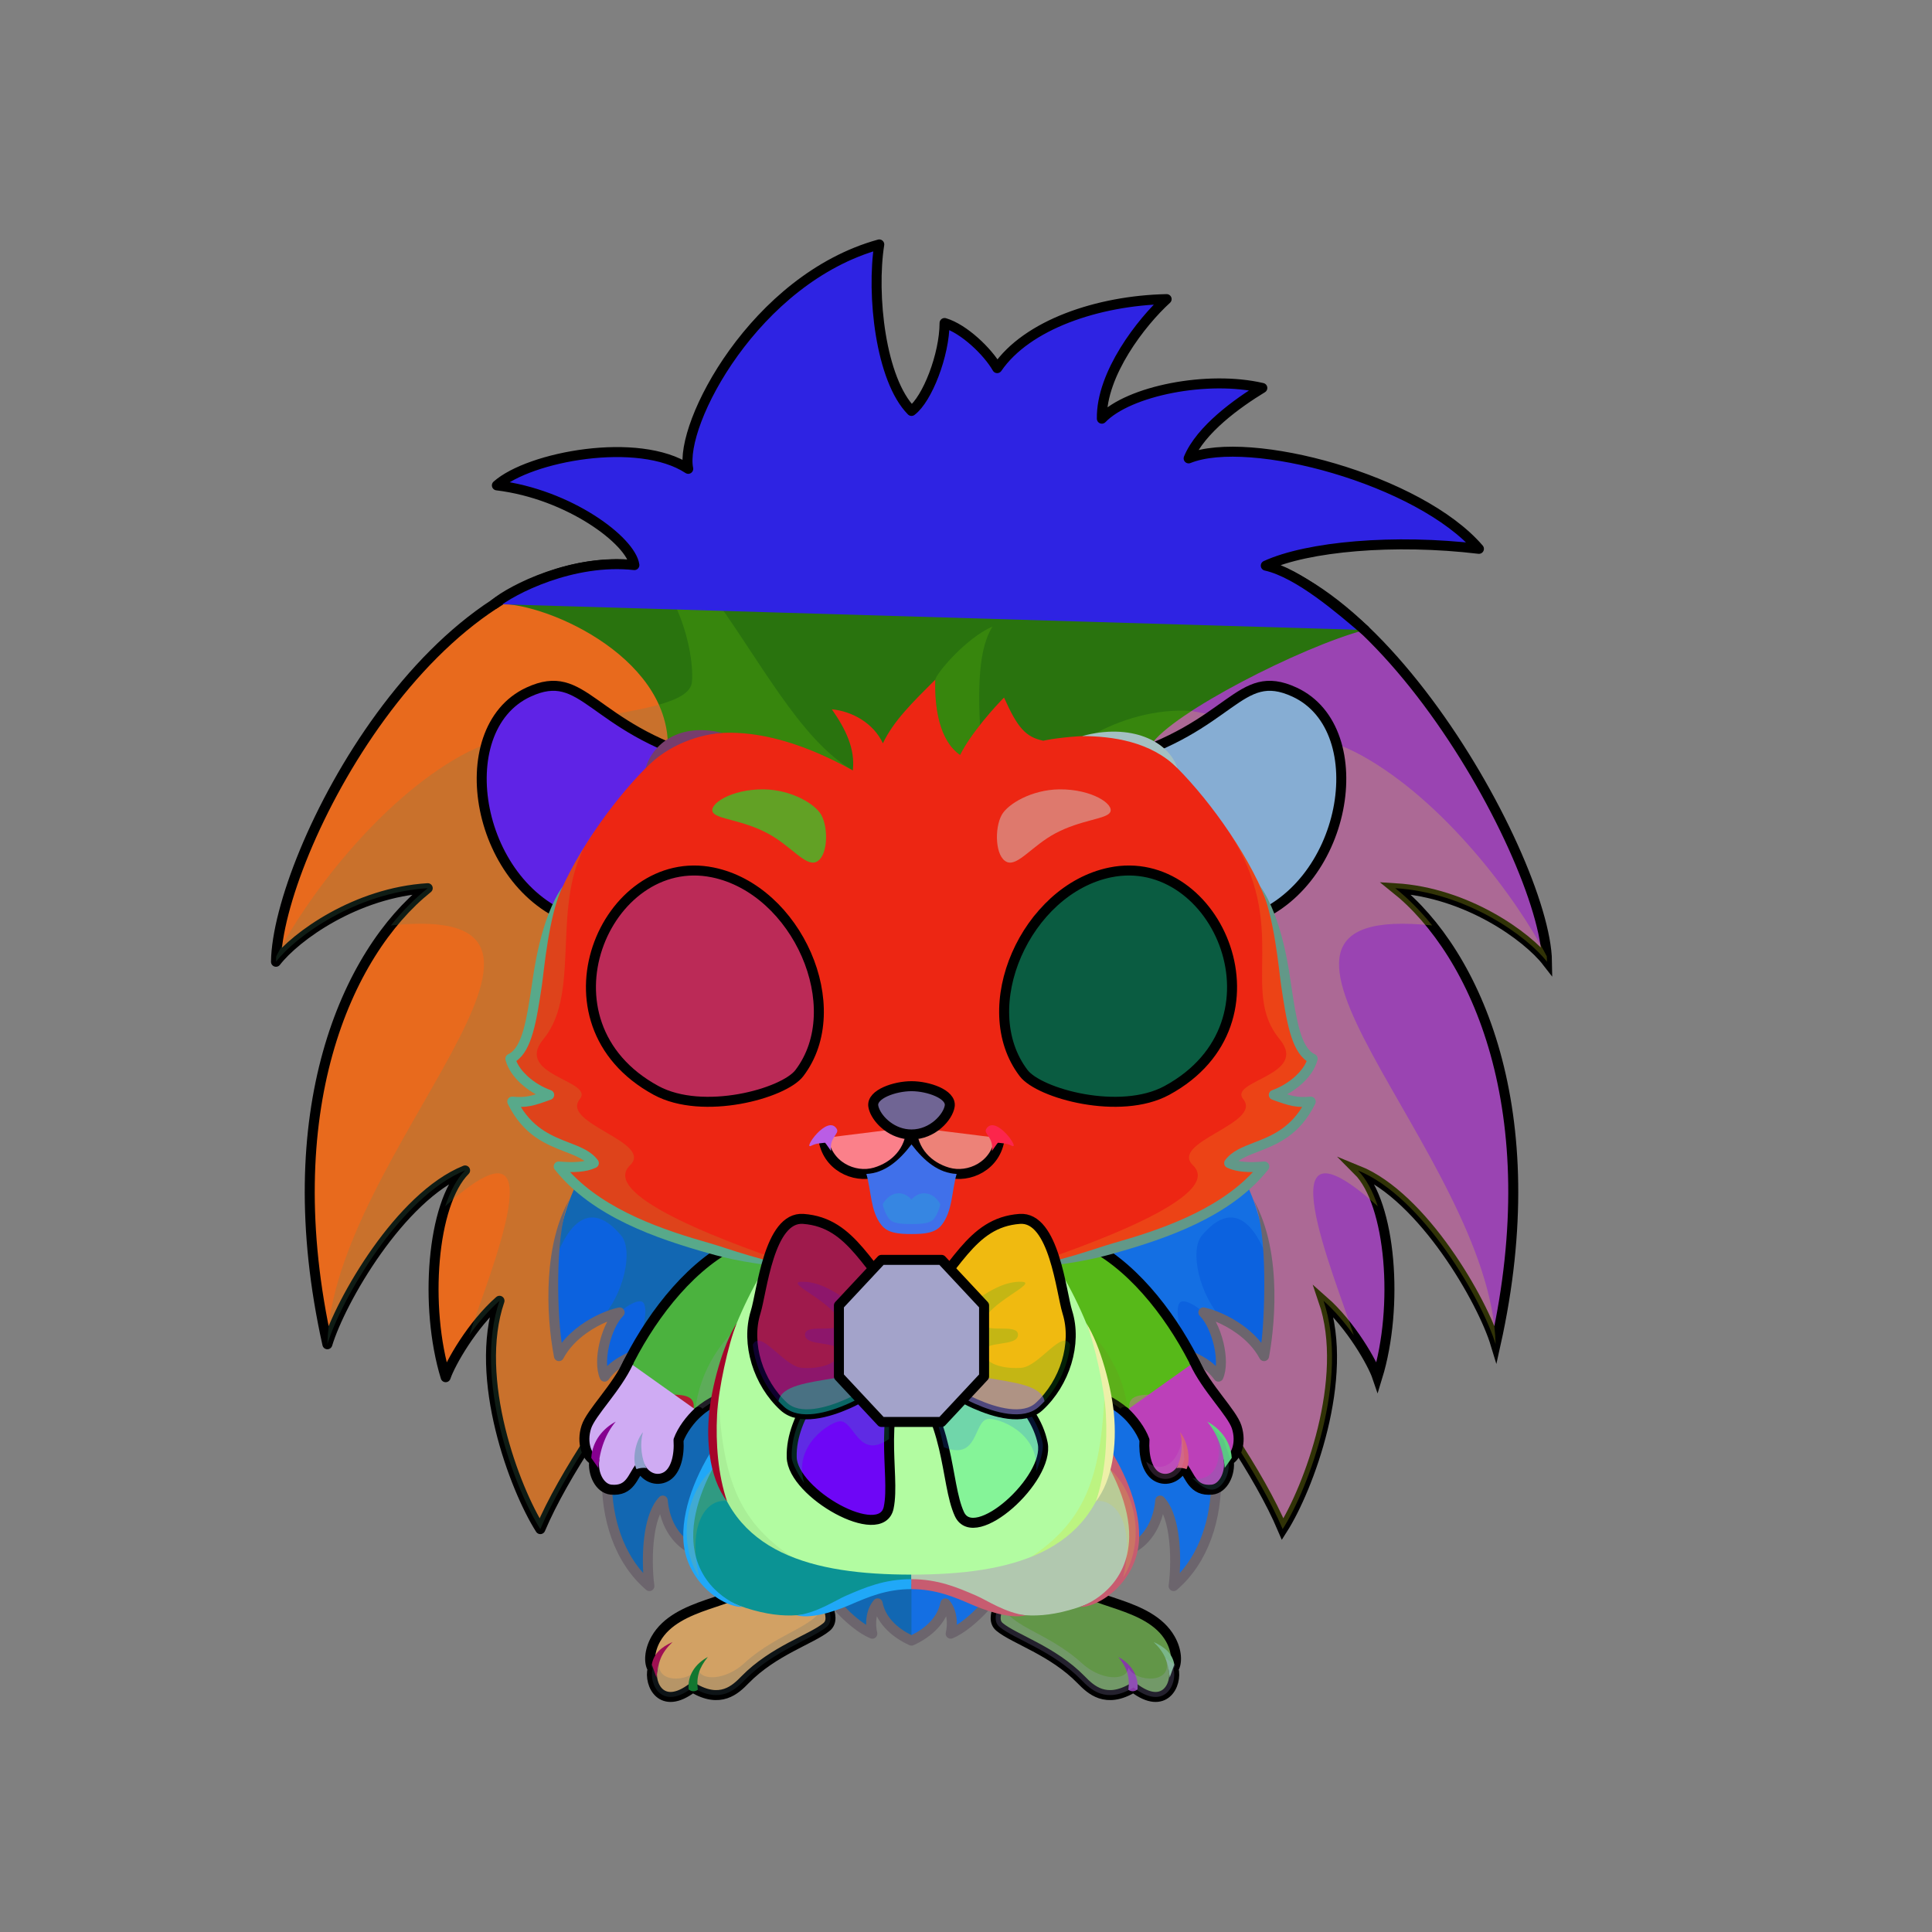 <?xml version="1.0" encoding="UTF-8"?><!DOCTYPE svg PUBLIC "-//W3C//DTD SVG 1.1//EN" "http://www.w3.org/Graphics/SVG/1.1/DTD/svg11.dtd"><!-- Creator: CorelDRAW 2018 (64-Bit) --><svg xmlns="http://www.w3.org/2000/svg" xmlns:xlink="http://www.w3.org/1999/xlink" xml:space="preserve" width="290mm" height="290mm" version="1.1" style="shape-rendering:geometricPrecision; text-rendering:geometricPrecision; image-rendering:optimizeQuality; fill-rule:evenodd; clip-rule:evenodd" viewBox="0 0 29000 29000">
 <rect x="0" y="0" width="29000" height="29000" fill="#808080" stroke="none"/>
 <defs>
  <style type="text/css">
   <![CDATA[
    .str1 {stroke:black;stroke-width:150;stroke-miterlimit:22.926}
    .str0 {stroke:black;stroke-width:150;stroke-linecap:round;stroke-linejoin:round;stroke-miterlimit:22.926}
    .str2 {stroke:black;stroke-width:150;stroke-linecap:round;stroke-linejoin:round;stroke-miterlimit:22.926}
    .fil15 {fill:none}
    .fil6 {fill:black}
    .fil28 {fill:black}
    .fil42 {fill:#547391}
    .fil41 {fill:white}
    .fil47 {fill:white}
    .fil9 {fill:black;fill-rule:nonzero}
    .fil4 {fill:black;fill-rule:nonzero}
    .fil7 {fill:black;fill-opacity:0.2}
    .fil31 {fill:black;fill-opacity:0.2}
    .fil1 {fill:#0000B0;fill-opacity:0.2}
    .fil10 {fill:#450000;fill-opacity:0.2}
    .fil22 {fill:#540000;fill-opacity:0.2}
    .fil37 {fill:#FDDD84;fill-opacity:0.2}
    .fil27 {fill:white;fill-opacity:0.2}
    .fil43 {fill:black;fill-rule:nonzero;fill-opacity:0.2}
    .fil24 {fill:#450000;fill-opacity:0.4}
    .fil33 {fill:black;fill-opacity:0.502}
    .fil39 {fill:#FFAE00;fill-opacity:0.502}
    .fil20 {fill:white;fill-opacity:0.502}
    .fil35 {fill:url(#id0)}
    .fil32 {fill:url(#id1)}
    .fil5 {fill:url(#id2)}
    .fil11 {fill:url(#id3)}
    .fil30 {fill:url(#id4)}
    .fil38 {fill:url(#id5)}
    .fil14 {fill:url(#id6)}
    .fil40 {fill:url(#id7)}
    .fil17 {fill:url(#id8)}
    .fil45 {fill:url(#id9)}
    .fil49 {fill:url(#id10)}
    .fil46 {fill:url(#id11)}
    .fil50 {fill:url(#id12)}
    .fil34 {fill:url(#id13)}
    .fil44 {fill:url(#id14)}
    .fil48 {fill:url(#id15)}
    .fil51 {fill:url(#id16)}
    .fil3 {fill:url(#id17)}
    .fil12 {fill:url(#id18)}
    .fil52 {fill:url(#id19)}
    .fil19 {fill:url(#id20)}
    .fil2 {fill:url(#id21)}
    .fil25 {fill:url(#id22)}
    .fil13 {fill:url(#id23)}
    .fil18 {fill:url(#id24)}
    .fil8 {fill:url(#id25)}
    .fil16 {fill:url(#id26)}
    .fil23 {fill:url(#id27)}
    .fil21 {fill:url(#id28)}
    .fil0 {fill:url(#id29)}
    .fil26 {fill:url(#id30)}
    .fil29 {fill:url(#id31)}
    .fil36 {fill:url(#id32)}
   ]]>
  </style>
  <linearGradient id="id0" gradientUnits="userSpaceOnUse" x1="13669.92" y1="20312.37" x2="15993.08" y2="19212.14">
   <stop offset="0" style="stop-opacity:1; stop-color:#854C85"/>
   <stop offset="0.529" style="stop-opacity:1; stop-color:#8B5FC4"/>
   <stop offset="0.8" style="stop-opacity:1; stop-color:#C69DE2"/>
   <stop offset="1" style="stop-opacity:1; stop-color:#A049BD"/>
  </linearGradient>
  <linearGradient id="id1" gradientUnits="userSpaceOnUse" xlink:href="#id0" x1="13693.94" y1="20312.37" x2="11370.78" y2="19212.14">
  </linearGradient>
  <linearGradient id="id2" gradientUnits="userSpaceOnUse" x1="16148.27" y1="23754.05" x2="16449.48" y2="25477.64">
   <stop offset="0" style="stop-opacity:1; stop-color:#E8CEA7"/>
   <stop offset="0.329" style="stop-opacity:1; stop-color:#ECC6A4"/>
   <stop offset="1" style="stop-opacity:1; stop-color:#DD8EBB"/>
  </linearGradient>
  <linearGradient id="id3" gradientUnits="userSpaceOnUse" xlink:href="#id2" x1="11294.64" y1="23751.9" x2="10930.37" y2="25479.79">
  </linearGradient>
  <linearGradient id="id4" gradientUnits="userSpaceOnUse" x1="13546.11" y1="20469.53" x2="12039.93" y2="22397.88">
   <stop offset="0" style="stop-opacity:1; stop-color:#854C85"/>
   <stop offset="0.42" style="stop-opacity:1; stop-color:#8B5FC4"/>
   <stop offset="0.671" style="stop-opacity:1; stop-color:#C69DE2"/>
   <stop offset="1" style="stop-opacity:1; stop-color:#A049BD"/>
  </linearGradient>
  <linearGradient id="id5" gradientUnits="userSpaceOnUse" x1="13400.99" y1="19529.35" x2="13962.87" y2="20725.95">
   <stop offset="0" style="stop-opacity:1; stop-color:#F9BF56"/>
   <stop offset="1" style="stop-opacity:1; stop-color:#FFE4BF"/>
  </linearGradient>
  <linearGradient id="id6" gradientUnits="userSpaceOnUse" xlink:href="#id2" x1="17473.62" y1="20481.19" x2="18067.49" y2="22299.52">
  </linearGradient>
  <linearGradient id="id7" gradientUnits="userSpaceOnUse" x1="14169.85" y1="18953.52" x2="14527.01" y2="19774.58">
   <stop offset="0" style="stop-opacity:1; stop-color:#F9BF56"/>
   <stop offset="1" style="stop-opacity:1; stop-color:white"/>
  </linearGradient>
  <linearGradient id="id8" gradientUnits="userSpaceOnUse" xlink:href="#id2" x1="9941.97" y1="20505.46" x2="9244.68" y2="22275.25">
  </linearGradient>
  <linearGradient id="id9" gradientUnits="userSpaceOnUse" x1="17789.85" y1="15386.99" x2="15488.32" y2="16492.3">
   <stop offset="0" style="stop-opacity:1; stop-color:#8A5125"/>
   <stop offset="0.58" style="stop-opacity:1; stop-color:#FFC052"/>
   <stop offset="0.769" style="stop-opacity:1; stop-color:#FFE1A5"/>
   <stop offset="1" style="stop-opacity:1; stop-color:#FDBC66"/>
  </linearGradient>
  <linearGradient id="id10" gradientUnits="userSpaceOnUse" xlink:href="#id9" x1="9574.05" y1="15386.99" x2="11875.58" y2="16492.3">
  </linearGradient>
  <linearGradient id="id11" gradientUnits="userSpaceOnUse" x1="17173.74" y1="13448.15" x2="15777.95" y2="15876.63">
   <stop offset="0" style="stop-opacity:1; stop-color:black"/>
   <stop offset="0.588" style="stop-opacity:1; stop-color:#572017"/>
   <stop offset="1" style="stop-opacity:1; stop-color:#AD713C"/>
  </linearGradient>
  <linearGradient id="id12" gradientUnits="userSpaceOnUse" xlink:href="#id11" x1="10190.16" y1="13448.15" x2="11585.95" y2="15876.63">
  </linearGradient>
  <linearGradient id="id13" gradientUnits="userSpaceOnUse" xlink:href="#id4" x1="13718.08" y1="20665.44" x2="15615.87" y2="22209.94">
  </linearGradient>
  <linearGradient id="id14" gradientUnits="userSpaceOnUse" x1="18010.83" y1="13583.28" x2="15577.87" y2="16057">
   <stop offset="0" style="stop-opacity:1; stop-color:#170000"/>
   <stop offset="0.529" style="stop-opacity:1; stop-color:#825024"/>
   <stop offset="1" style="stop-opacity:1; stop-color:#FFAB3D"/>
  </linearGradient>
  <linearGradient id="id15" gradientUnits="userSpaceOnUse" xlink:href="#id14" x1="9353.07" y1="13583.28" x2="11786.03" y2="16057">
  </linearGradient>
  <linearGradient id="id16" gradientUnits="userSpaceOnUse" x1="13681.93" y1="17028.65" x2="13681.93" y2="16303.97">
   <stop offset="0" style="stop-opacity:1; stop-color:#4F3D3D"/>
   <stop offset="1" style="stop-opacity:1; stop-color:#996F51"/>
  </linearGradient>
  <linearGradient id="id17" gradientUnits="userSpaceOnUse" x1="13681.93" y1="24626.47" x2="13681.93" y2="17233.47">
   <stop offset="0" style="stop-opacity:1; stop-color:#2D7CC1"/>
   <stop offset="0.42" style="stop-opacity:1; stop-color:#83C7DC"/>
   <stop offset="0.612" style="stop-opacity:1; stop-color:#B5EEFF"/>
   <stop offset="0.831" style="stop-opacity:1; stop-color:#73B9D7"/>
   <stop offset="1" style="stop-opacity:1; stop-color:#83C7DC"/>
  </linearGradient>
  <linearGradient id="id18" gradientUnits="userSpaceOnUse" x1="12003.98" y1="24249.05" x2="12003.98" y2="21216.12">
   <stop offset="0" style="stop-opacity:1; stop-color:#E8CEA7"/>
   <stop offset="0.129" style="stop-opacity:1; stop-color:#E8CEA7"/>
   <stop offset="1" style="stop-opacity:1; stop-color:#AA8237"/>
  </linearGradient>
  <linearGradient id="id19" gradientUnits="userSpaceOnUse" x1="14810.27" y1="3668.88" x2="14810.27" y2="11563.8">
   <stop offset="0" style="stop-opacity:1; stop-color:#419CEB"/>
   <stop offset="0.361" style="stop-opacity:1; stop-color:#83C7DC"/>
   <stop offset="0.671" style="stop-opacity:1; stop-color:#A7DBEB"/>
   <stop offset="1" style="stop-opacity:1; stop-color:#83C7DC"/>
  </linearGradient>
  <linearGradient id="id20" gradientUnits="userSpaceOnUse" x1="18492.34" y1="13829.95" x2="18397.26" y2="10294.81">
   <stop offset="0" style="stop-opacity:1; stop-color:#AA8237"/>
   <stop offset="0.522" style="stop-opacity:1; stop-color:#DAC48D"/>
   <stop offset="1" style="stop-opacity:1; stop-color:#FFF1DB"/>
  </linearGradient>
  <linearGradient id="id21" gradientUnits="userSpaceOnUse" x1="23219.32" y1="15902.04" x2="15721.29" y2="15439.94">
   <stop offset="0" style="stop-opacity:1; stop-color:#2D7CC1"/>
   <stop offset="0.42" style="stop-opacity:1; stop-color:#83C7DC"/>
   <stop offset="1" style="stop-opacity:1; stop-color:#D4F5FF"/>
  </linearGradient>
  <linearGradient id="id22" gradientUnits="userSpaceOnUse" x1="9110.04" y1="11159.48" x2="8288.9" y2="13183.37">
   <stop offset="0" style="stop-opacity:1; stop-color:#DD8EBB"/>
   <stop offset="1" style="stop-opacity:1; stop-color:#944141"/>
  </linearGradient>
  <linearGradient id="id23" gradientUnits="userSpaceOnUse" x1="16259.12" y1="18815.57" x2="17301.4" y2="21219.3">
   <stop offset="0" style="stop-opacity:1; stop-color:#AA8237"/>
   <stop offset="0.141" style="stop-opacity:1; stop-color:#AA8237"/>
   <stop offset="0.71" style="stop-opacity:1; stop-color:#E8CEA7"/>
   <stop offset="1" style="stop-opacity:1; stop-color:#E8CEA7"/>
  </linearGradient>
  <linearGradient id="id24" gradientUnits="userSpaceOnUse" x1="13681.93" y1="18852.68" x2="13681.93" y2="23635.56">
   <stop offset="0" style="stop-opacity:1; stop-color:#AA8237"/>
   <stop offset="0.102" style="stop-opacity:1; stop-color:#AA8237"/>
   <stop offset="0.349" style="stop-opacity:1; stop-color:#EDC887"/>
   <stop offset="1" style="stop-opacity:1; stop-color:#E8CEA7"/>
  </linearGradient>
  <linearGradient id="id25" gradientUnits="userSpaceOnUse" xlink:href="#id18" x1="15346.1" y1="24249.05" x2="15346.1" y2="21216.12">
  </linearGradient>
  <linearGradient id="id26" gradientUnits="userSpaceOnUse" xlink:href="#id23" x1="11475.79" y1="19099.49" x2="9691.45" y2="20935.38">
  </linearGradient>
  <linearGradient id="id27" gradientUnits="userSpaceOnUse" xlink:href="#id20" x1="8966.6" y1="13829.95" x2="8871.52" y2="10294.81">
  </linearGradient>
  <linearGradient id="id28" gradientUnits="userSpaceOnUse" xlink:href="#id22" x1="19074.96" y1="11159.48" x2="18253.82" y2="13183.37">
  </linearGradient>
  <linearGradient id="id29" gradientUnits="userSpaceOnUse" xlink:href="#id21" x1="11596.6" y1="16864.4" x2="4190.51" y2="14558.32">
  </linearGradient>
  <linearGradient id="id30" gradientUnits="userSpaceOnUse" x1="13616.51" y1="19144.67" x2="13616.51" y2="9614.68">
   <stop offset="0" style="stop-opacity:1; stop-color:#AA8237"/>
   <stop offset="0.251" style="stop-opacity:1; stop-color:#EDC887"/>
   <stop offset="0.761" style="stop-opacity:1; stop-color:#E8CEA7"/>
   <stop offset="1" style="stop-opacity:1; stop-color:#FCFBCB"/>
  </linearGradient>
  <linearGradient id="id31" gradientUnits="userSpaceOnUse" x1="13681.26" y1="17910.97" x2="13681.26" y2="18373.02">
   <stop offset="0" style="stop-opacity:1; stop-color:#FFCCCC"/>
   <stop offset="1" style="stop-opacity:1; stop-color:#B37174"/>
  </linearGradient>
  <radialGradient id="id32" gradientUnits="userSpaceOnUse" gradientTransform="matrix(1.136 -0.653 0.626 1.185 -14463 5202)" cx="13681.93" cy="20127.65" r="908.94" fx="13681.93" fy="20127.65">
   <stop offset="0" style="stop-opacity:1; stop-color:#FFC96B"/>
   <stop offset="0.471" style="stop-opacity:1; stop-color:#DD8420"/>
   <stop offset="0.91" style="stop-opacity:1; stop-color:#FCB53F"/>
   <stop offset="1" style="stop-opacity:1; stop-color:#D97E1C"/>
  </radialGradient>
 </defs>
 <g id="HairBack-Hedgehog0">
  <animateTransform type="translate" values="0;0 200;0;0 200;0;0 200;0;0 200;0" dur="10" repeatCount="indefinite" additive="sum" attributeName="transform"/>
  <path class="fil0 str0" d="M9522.26 8482.1c-2997.14,-277.61 -5356.9,4338.11 -5379.61,5954.44 295.68,-381.45 1201.92,-1038.9 2277.74,-1104.45 -1216.64,973.44 -2284.21,3348.58 -1506.44,6845.85 197.49,-653.7 1090.89,-2214.44 2067.28,-2609.23 -498.37,498.55 -616.03,2046.17 -291.68,3103.55 72.13,-212.69 396.34,-784.7 808.2,-1147.03 -399.16,1165.93 228.38,2823.53 612.78,3427.39 708.04,-1667.36 2980.34,-4278.67 3533.93,-5050.07 -2186.01,-866.68 568.6,-8245.24 -2122.2,-9420.45z" style="fill:#e86a1d"/>
  <path class="fil1" d="M6420.39 13332.09c-190.4,152.34 -377.15,339.02 -553.74,558.93 3599.75,-373.75 -881.14,3429.56 -952.7,6286.92 197.49,-653.7 1090.89,-2214.44 2067.28,-2609.23 -123.09,123.14 -222.97,310.28 -298.68,538.22 1751.61,-1575.12 651.77,1033.54 359.85,1936.53 128.9,-181.75 284.6,-368.01 455.35,-518.23 -399.16,1165.93 228.38,2823.53 612.78,3427.39 708.04,-1667.36 2980.34,-4278.67 3533.93,-5050.07 -1485.75,-589.05 -689.22,-4186.22 -871.26,-6799.34l-0.41 -1.09c-72.62,-1038.45 -300.01,-1921.23 -886.73,-2397.9 335.65,370.93 530.81,1106.35 500.77,1526.97 -39.68,555.63 -2248.96,436.56 -3466.05,1111.25 -1217.02,674.65 -2301.75,2103.27 -2774.64,3012.35 -1.9,28.13 -3.12,55.46 -3.49,81.75 295.68,-381.45 1201.92,-1038.9 2277.74,-1104.45z" style="fill:#4d8c6b"/>
  <path class="fil2 str1" d="M17841.6 8482.1c2415.05,-846.47 5356.9,4338.11 5379.61,5954.44 -295.68,-381.45 -1201.92,-1038.9 -2277.74,-1104.45 1216.64,973.44 2284.21,3348.58 1506.44,6845.85 -197.49,-653.7 -1090.89,-2214.44 -2067.28,-2609.23 498.37,498.55 616.03,2046.17 291.68,3103.55 -72.13,-212.69 -396.34,-784.7 -808.2,-1147.03 399.16,1165.93 -228.38,2823.53 -612.78,3427.39 -708.04,-1667.36 -2980.34,-4278.67 -3533.93,-5050.07 2186.01,-866.68 -568.6,-8245.24 2122.2,-9420.45z" style="fill:#9a44b2"/>
  <path class="fil1" d="M20943.47 13332.09c190.4,152.34 377.15,339.02 553.74,558.93 -3599.75,-373.75 881.14,3429.56 952.7,6286.92 -197.49,-653.7 -1090.89,-2214.44 -2067.28,-2609.23 123.09,123.14 222.97,310.28 298.68,538.22 -1751.61,-1575.12 -651.77,1033.54 -359.85,1936.53 -128.9,-181.75 -284.6,-368.01 -455.35,-518.23 399.16,1165.93 -228.38,2823.53 -612.78,3427.39 -708.04,-1667.36 -2980.34,-4278.67 -3533.93,-5050.07 1485.75,-589.05 689.22,-4186.22 871.26,-6799.34l0.41 -1.09c72.62,-1038.45 300.01,-1921.23 886.73,-2397.9 -335.65,370.93 -530.81,1106.35 -500.77,1526.97 39.68,555.63 2248.96,436.56 3466.05,1111.25 1217.02,674.65 2301.75,2103.27 2774.64,3012.35 1.9,28.13 3.12,55.46 3.49,81.75 -295.68,-381.45 -1201.92,-1038.9 -2277.74,-1104.45z" style="fill:#f8fe26"/>
 </g>
 <g id="Tail-Hedgehog0">
  <animateTransform type="translate" values="0;0 200;0;0 200;0;0 200;0;0 200;0" dur="10" repeatCount="indefinite" additive="sum" attributeName="transform"/>
  <path class="fil3" d="M13681.93 24626.47c-217.07,-98.09 -453.57,-281.1 -508.08,-559.72 -109.05,127.96 -111.89,321.58 -79.85,455.8 -301.28,-121.91 -775.05,-620.04 -836.54,-946.05 -61.49,-326.01 -1123.07,-507.51 -1507.52,-395.92 -124.03,261.08 -738.14,46.18 -801.44,-657.07 -251.84,263.32 -244.14,964.01 -200.72,1284.34 -899.12,-769.95 -840.57,-2524.82 118.89,-3625.28 -346.58,176.06 -604.84,223.98 -792.23,481.76 -107.8,-253.18 33.78,-773.15 226.91,-964.78 -256.51,55.67 -708.9,275.31 -911.6,656.66 -281.12,-1456.17 191.96,-2847.56 702.23,-3122.74 693.95,151.66 4379.83,1594.34 4589.95,1548.3 210.12,46.04 3896,-1396.64 4589.95,-1548.3 510.27,275.18 983.35,1666.57 702.23,3122.74 -202.7,-381.35 -655.09,-600.99 -911.6,-656.66 193.13,191.63 334.71,711.6 226.91,964.78 -187.39,-257.78 -445.65,-305.7 -792.23,-481.76 959.46,1100.46 1018.01,2855.33 118.89,3625.28 43.42,-320.33 51.12,-1021.02 -200.72,-1284.34 -63.3,703.25 -677.41,918.15 -801.44,657.07 -384.45,-111.59 -1446.03,69.91 -1507.52,395.92 -61.49,326.01 -535.26,824.14 -836.54,946.05 32.04,-134.22 29.2,-327.84 -79.85,-455.8 -54.51,278.62 -291.01,461.63 -508.08,559.72z" style="fill:#0c62df"/>
  <path class="fil1" d="M13681.93 24626.47c-217.07,-98.09 -453.57,-281.1 -508.08,-559.72 -109.05,127.96 -111.89,321.58 -79.85,455.8 -301.28,-121.91 -775.05,-620.04 -836.54,-946.05 -61.49,-326.01 -1123.07,-507.51 -1507.52,-395.92 -124.03,261.08 -738.14,46.18 -801.44,-657.07 -251.84,263.32 -244.14,964.01 -200.72,1284.34 -899.12,-769.95 -840.57,-2524.82 118.89,-3625.28 -140.81,71.53 -267.06,121.93 -379.86,173.8 90.26,-177.55 259.33,-615.15 179.64,-786.76 -48.51,-104.47 -274.28,40.06 -365.1,129.94 -79.65,17.29 -178.2,50.39 -282.26,99.21 337.75,-354.59 495.26,-1027.31 303.32,-1254.95 -479.83,-569.1 -805.59,-130.74 -980.45,344.66 104.31,-829.63 419.36,-1476.68 750.02,-1655 693.95,151.66 4379.83,1594.34 4589.95,1548.3l0 5844.7z" style="fill:#298004"/>
  <path class="fil1" d="M13681.93 24626.47c217.07,-98.09 453.57,-281.1 508.08,-559.72 109.05,127.96 111.89,321.58 79.85,455.8 301.28,-121.91 775.05,-620.04 836.54,-946.05 61.49,-326.01 1123.07,-507.51 1507.52,-395.92 124.03,261.08 738.14,46.18 801.44,-657.07 251.84,263.32 244.14,964.01 200.72,1284.34 899.12,-769.95 840.57,-2524.82 -118.89,-3625.28 140.81,71.53 267.06,121.93 379.86,173.8 -90.26,-177.55 -259.33,-615.15 -179.64,-786.76 48.51,-104.47 274.28,40.06 365.1,129.94 79.65,17.29 178.2,50.39 282.26,99.21 -337.75,-354.59 -495.26,-1027.31 -303.32,-1254.95 479.83,-569.1 805.59,-130.74 980.45,344.66 -104.31,-829.63 -419.36,-1476.68 -750.02,-1655 -693.95,151.66 -4379.83,1594.34 -4589.95,1548.3l0 5844.7z" style="fill:#33a9f8"/>
  <path class="fil4" d="M18806.95 17994.39c480.22,831.2 299.19,2072.92 240.7,2375.88 -7.76,40.61 -46.99,67.24 -87.6,59.48 -23.17,-4.43 -41.78,-19.1 -52.06,-38.43l-0.09 0.05c-81.63,-153.57 -207.32,-279.57 -343.26,-377.49 -104.4,-75.21 -214.45,-133.77 -315.39,-175.66 49.48,95.69 90.02,207.51 116.62,320.64 45.64,194.09 51.27,396.52 -7.6,534.77 -16.18,38.02 -60.13,55.73 -98.15,39.55 -12.98,-5.52 -23.59,-14.28 -31.29,-24.94 -121.39,-166.88 -281.7,-240.27 -481.97,-328.08 367.4,522.51 562.85,1147.5 581.58,1740.73 21.71,687.26 -193.53,1333.86 -652.81,1734.29l-10.62 9.21c-31.22,27.02 -78.45,23.61 -105.47,-7.61 -14.59,-16.86 -20.3,-38.39 -17.56,-58.89 24.82,-183.31 37.7,-494.31 -5.57,-771.2 -17.17,-109.86 -42.97,-213.59 -80.11,-299.99 -51.6,200.88 -149.1,353.85 -260.5,458.87 -80.12,75.52 -168.13,126.81 -252.43,153.87 -89.78,28.82 -176.78,30.53 -248.42,5.4 -53.92,-18.91 -98.88,-52.2 -130.36,-99.77 -7.61,-1.72 -15.58,-3.37 -23.88,-4.93 -198.71,-37.48 -525.58,-14.4 -814.67,54.25 -274.61,65.21 -509.14,166.77 -544.12,287.27 -0.67,2.32 -1.34,5.21 -1.98,8.61 -32.15,170.48 -163.74,379.54 -326.7,563.83 -174.76,197.64 -388.55,370.43 -555.25,437.88 -38.34,15.53 -82.03,-2.96 -97.56,-41.3 -6.07,-14.99 -6.94,-30.79 -3.46,-45.41 15.62,-65.72 21.91,-147.26 8.17,-225.76 -1.08,-6.15 -2.28,-12.28 -3.61,-18.37 -32.38,63.99 -73.67,121.85 -120.81,173.78 -105.38,116.1 -240.06,201.99 -368.03,259.81 -20.35,9.17 -42.64,8.49 -61.52,-0.01 -127.97,-57.81 -262.65,-143.7 -368.03,-259.8 -47.14,-51.93 -88.43,-109.79 -120.81,-173.78 -1.33,6.09 -2.53,12.22 -3.61,18.37 -13.74,78.5 -7.45,160.04 8.23,225.75 9.54,40.28 -15.38,80.7 -55.66,90.24 -16.91,4.01 -33.85,1.93 -48.52,-4.8 -166.24,-68.32 -378.47,-240.18 -552.15,-436.6 -162.96,-184.29 -294.55,-393.35 -326.7,-563.83 -0.64,-3.4 -1.31,-6.29 -1.98,-8.61 -34.97,-120.5 -269.51,-222.06 -544.12,-287.27 -289.08,-68.65 -615.95,-91.73 -814.67,-54.25 -8.3,1.56 -16.26,3.21 -23.87,4.93 -31.49,47.58 -76.44,80.86 -130.38,99.77 -71.64,25.13 -158.63,23.42 -248.4,-5.4 -84.3,-27.06 -172.32,-78.36 -252.44,-153.87 -111.4,-105.02 -208.9,-257.99 -260.5,-458.87 -37.14,86.4 -62.94,190.13 -80.11,299.99 -43.27,276.89 -30.39,587.89 -5.55,771.2 5.5,40.93 -23.23,78.58 -64.16,84.08 -22.5,3.02 -44,-4.3 -59.72,-18.3l-11.63 -10.13c-458.02,-400.56 -672.65,-1046.32 -650.98,-1732.65 18.74,-593.23 214.19,-1218.22 581.59,-1740.73 -200.27,87.81 -360.58,161.2 -481.92,328.12 -24.27,33.49 -71.1,40.96 -104.59,16.69 -12.59,-9.12 -21.5,-21.43 -26.43,-35.03 -57.23,-138.14 -51.31,-338.7 -6.07,-531.08 26.6,-113.13 67.14,-224.95 116.62,-320.64 -100.94,41.89 -210.99,100.45 -315.39,175.66 -135.94,97.92 -261.63,223.92 -343.26,377.49 -19.41,36.56 -64.81,50.46 -101.37,31.05 -22.03,-11.69 -35.82,-32.82 -39.07,-55.76 -125.39,-652.38 -157.75,-1713.78 244.5,-2381.36 -224.88,420.59 -206.58,1650.82 -128.51,2171.41 81.07,-102.5 178.27,-190.54 280.41,-264.11 199.88,-143.99 419.94,-232.95 573.61,-266.29l0.03 0.14c24.06,-5.18 50.18,1.63 68.82,20.37 29.12,29.28 28.98,76.64 -0.3,105.76 -89.63,88.93 -168.02,260.97 -210.19,440.26 -25.66,109.1 -37.54,219.01 -29.86,311.99 128.67,-123.95 280.11,-190.33 460.32,-269.27 79.95,-35.03 165.96,-72.72 258.63,-119.79 26.4,-13.24 59.32,-10.09 82.91,10.55 31.06,27.18 34.21,74.41 7.03,105.47l-16.2 18.84c-458.48,535.4 -701.36,1225.14 -721.89,1874.94 -18.11,573.37 137,1114.18 469.97,1486.72 -10.06,-181.11 -7.06,-403.37 24.99,-608.46 33.39,-213.69 98.87,-410.98 214.51,-531.88l0.09 0.09c12.12,-12.75 28.76,-21.3 47.66,-22.94 41.09,-3.56 77.3,26.87 80.86,67.96 23.26,258.48 125.65,444.49 247.69,559.53 63.45,59.8 131.54,99.9 195.6,120.47 58.6,18.81 112.32,21 153.48,6.56 27.81,-9.75 49.83,-28.11 62.58,-54.97l0.1 0.05c8.83,-18.72 25.34,-33.69 46.78,-39.9 21.19,-6.15 43.43,-11.4 66.47,-15.74 218.09,-41.13 569.78,-17.48 876.79,55.43 321.51,76.35 600.77,211.27 653.1,391.57 2.32,8.02 4.17,15.6 5.5,22.67 26.9,142.66 144.61,326.19 291.54,492.35 119.35,134.98 256.39,256.47 379.03,334.29 -1.2,-44.37 1.55,-90.31 9.49,-135.64 14.49,-82.72 46.3,-164 102.78,-231.84 10.74,-14.38 26.65,-24.97 45.65,-28.68 40.61,-7.93 79.97,18.57 87.9,59.18 21.54,110.12 75.77,203.85 146.49,281.75 81.92,90.25 185.93,159.8 288.05,209.62 102.12,-49.82 206.13,-119.37 288.05,-209.62 70.72,-77.9 124.95,-171.63 146.49,-281.75l0.13 0.02c3.11,-15.99 11.44,-31.09 24.78,-42.5 31.39,-26.85 78.62,-23.18 105.47,8.21 58.46,68.59 91.19,151.35 105.95,235.61 7.94,45.33 10.69,91.27 9.49,135.64 122.64,-77.82 259.68,-199.32 379.03,-334.29 146.93,-166.16 264.64,-349.69 291.54,-492.35 1.33,-7.07 3.18,-14.65 5.5,-22.67 52.34,-180.28 331.59,-315.22 653.1,-391.57 307.03,-72.92 658.71,-96.56 876.79,-55.43 21.65,4.08 42.59,8.96 62.62,14.64 21.5,5.01 40.58,19.44 50.73,40.95 12.75,26.85 34.77,45.22 62.57,54.97 41.16,14.44 94.9,12.25 153.5,-6.56 64.06,-20.57 132.14,-60.66 195.59,-120.47 121.49,-114.53 223.5,-299.4 247.36,-556.08 0.75,-18.75 8.51,-37.25 23.18,-51.2 29.93,-28.47 77.29,-27.29 105.76,2.64 115.64,120.9 181.12,318.19 214.51,531.88 32.05,205.09 35.05,427.35 24.99,608.46 332.97,-372.54 488.08,-913.35 469.96,-1486.72 -20.52,-649.8 -263.4,-1339.55 -721.88,-1874.94l-14.23 -16.55c-21.12,-22.26 -27.13,-56.23 -12.52,-85.2 18.6,-36.89 63.6,-51.71 100.49,-33.11 92.67,47.07 178.68,84.76 258.63,119.79 180.21,78.94 331.65,145.32 460.32,269.27 7.68,-92.98 -4.2,-202.89 -29.86,-311.99 -41.7,-177.29 -118.82,-347.48 -207.2,-437.24 -19.54,-17.38 -29.41,-44.5 -23.5,-71.87 8.73,-40.44 48.62,-66.15 89.06,-57.42 153.67,33.34 373.73,122.3 573.61,266.29 102.14,73.57 199.35,161.62 280.42,264.13 41.6,-277.13 119.02,-1694.18 -125.41,-2162.34z" style="fill:#6c656d"/>
 </g>
 <g id="RightFoot-Hedgehog0">
  <path class="fil5 str0" d="M17615.61 25049.4c57.9,228.76 -132.61,641.04 -601.77,280.19 -415.99,251.96 -642.37,30.78 -786.04,-116.3 -427.07,-437.22 -1000.9,-607.86 -1223.7,-792.3 -174.4,-144.36 96.3,-470.75 84.64,-641.34 325.82,80.57 773.4,48.19 1052.19,-19.84 166.07,305.92 1110.2,284.05 1425.56,840.51 99.77,176.06 107.72,359.98 49.12,449.08z" style="fill:#629648"/>
  <path class="fil6" d="M17074.77 25357.3c18.34,-210.55 -99.46,-383.15 -288.5,-485.24 131.11,161.89 174.67,298.7 151.19,492.18 35.14,27.69 92.6,34.21 137.31,-6.94z" style="fill:#863aa7"/>
  <path class="fil6" d="M17627.15 24985.18c-28.52,-164.73 -141.5,-261.06 -310.42,-337.8 177.57,172.39 216.75,306.16 240.62,533.74 20.5,-62.37 49.3,-133.57 69.8,-195.94z" style="fill:#7ab689"/>
  <path class="fil7" d="M17615.61 25049.4c57.9,228.76 -132.61,641.04 -601.77,280.19 -415.99,251.96 -642.37,30.78 -786.04,-116.3 -427.07,-437.22 -1000.9,-607.86 -1223.7,-792.3 -110.82,-91.73 -41.93,-256.96 20.05,-409.01 58.98,405.5 671.03,454.55 1221.9,959.04 268.65,246.03 666.71,277.06 692.68,60.6 92.75,226.1 704.36,254.49 553.9,-142.9 42.75,29.59 93.78,66.08 147.71,104.96 -6.07,21.17 -14.35,39.94 -24.73,55.72z" style="fill:#b8a5e8"/>
 </g>
 <g id="RightLeg-Hedgehog0">
  <path class="fil8" d="M13667.54 23778.59c967.6,1.59 1275.25,748.23 2492.18,357.13 1135.45,-364.92 1010.86,-1424.67 437.07,-2345.75l-1468.12 -573.85c-288.88,400.93 -797.57,1265.22 -1461.13,1299.9l0 1262.57z" style="fill:#b1c8af"/>
  <path class="fil9" d="M13677.54 23853.3c373.47,0.61 647.68,119.08 917.1,235.47 100.31,43.34 536.64,225.43 802.06,158.05 -303.68,-36.62 -583.41,-226.85 -742.88,-295.75 -282.8,-122.17 -570.62,-246.53 -976.28,-247.19l0 149.42zm2756.03 -2176.5c149.21,216.52 274.67,443.91 364.72,670.14 99.74,250.55 155.56,498.91 151.21,728.07 -13.77,724.96 -588.53,996.85 -738.58,1044.65 275.71,14.76 875.39,-378.2 888,-1042.31 4.74,-249.5 -54.99,-517.25 -161.77,-785.49 -99.48,-249.93 -240.26,-501.05 -407.89,-738.48l-95.69 123.42z" style="fill:#c75c70"/>
  <path class="fil10" d="M16858.53 23677.98c291.22,-451.67 265.15,-1205.68 -215.41,-1646.02 -364.35,383.82 -389.9,545.29 -378.26,566.37 409.22,-250.28 803.47,196.31 593.67,1079.65z" style="fill:#dad933"/>
 </g>
 <g id="LeftFoot-Hedgehog0">
  <path class="fil11 str0" d="M9795.77 25049.4c-57.9,228.76 132.61,641.04 601.77,280.19 415.99,251.96 642.37,30.78 786.04,-116.3 427.07,-437.22 1000.9,-607.86 1223.7,-792.3 174.4,-144.36 -96.3,-470.75 -84.64,-641.34 -325.82,80.57 -773.4,48.19 -1052.19,-19.84 -166.07,305.92 -1110.2,284.05 -1425.56,840.51 -99.77,176.06 -107.72,359.98 -49.12,449.08z" style="fill:#d2a164"/>
  <path class="fil7" d="M9795.77 25049.4c-57.9,228.76 132.61,641.04 601.77,280.19 415.99,251.96 642.37,30.78 786.04,-116.3 427.07,-437.22 1000.9,-607.86 1223.7,-792.3 110.82,-91.73 41.93,-256.96 -20.05,-409.01 -58.98,405.5 -671.03,454.55 -1221.9,959.04 -268.65,246.03 -666.71,277.06 -692.68,60.6 -92.75,226.1 -704.36,254.49 -553.9,-142.9 -42.75,29.59 -93.78,66.08 -147.71,104.96 6.07,21.17 14.35,39.94 24.73,55.72z" style="fill:#496575"/>
  <path class="fil6" d="M10336.61 25357.3c-18.34,-210.55 99.46,-383.15 288.5,-485.24 -131.11,161.89 -174.67,298.7 -151.19,492.18 -35.14,27.69 -92.6,34.21 -137.31,-6.94z" style="fill:#127730"/>
  <path class="fil6" d="M9784.23 24985.18c28.52,-164.73 141.5,-261.06 310.42,-337.8 -177.57,172.39 -216.75,306.16 -240.62,533.74 -20.5,-62.37 -49.3,-133.57 -69.8,-195.94z" style="fill:#9f1053"/>
 </g>
 <g id="LeftLeg-Hedgehog0">
  <path class="fil12" d="M13677.54 23778.59c-967.6,1.59 -1265.25,748.24 -2482.18,357.13 -1135.46,-364.92 -1010.86,-1424.67 -437.07,-2345.75l1468.12 -573.85c288.88,400.93 787.57,1265.22 1451.13,1299.9l0 1262.57z" style="fill:#0b9394"/>
  <path class="fil9" d="M13677.54 23853.3c-373.47,0.61 -647.68,119.08 -917.1,235.47 -100.31,43.34 -536.64,225.43 -802.06,158.05 303.68,-36.62 583.41,-226.85 742.88,-295.75 282.8,-122.17 570.62,-246.53 976.28,-247.19l0 149.42zm-2756.03 -2176.5c-149.21,216.52 -274.67,443.91 -364.72,670.14 -99.74,250.55 -155.56,498.91 -151.21,728.07 13.77,724.96 588.53,996.85 738.58,1044.65 -275.71,14.76 -875.39,-378.2 -888,-1042.31 -4.74,-249.5 54.99,-517.25 161.77,-785.49 99.48,-249.93 240.26,-501.05 407.89,-738.48l95.69 123.42z" style="fill:#20a8f8"/>
  <path class="fil10" d="M10496.55 23677.98c-291.22,-451.67 -265.15,-1205.68 215.41,-1646.02 364.35,383.82 389.9,545.29 378.26,566.37 -409.22,-250.28 -803.47,196.31 -593.67,1079.65z" style="fill:#c3b540"/>
 </g>
 <g id="RightHand-Hedgehog0">
  <animateTransform type="translate" values="0;0 200;0;0 200;0;0 200;0;0 200;0" dur="10" repeatCount="indefinite" additive="sum" attributeName="transform"/>
  <path class="fil13 str0" d="M16378.33 18692.23c698.78,368.51 1262.49,1149.54 1598.33,1844.97 252.46,522.79 -744.8,990.62 -1013.18,732.07 -193.87,-186.76 -386.64,-293.91 -613.29,-339 -83.14,-785.92 -377.56,-1484.9 -806.92,-1998.62 350.95,-61.73 638.85,-143.87 835.06,-239.42z" style="fill:#57b919"/>
  <path class="fil10" d="M16936.14 21243.46c-184.73,-170.89 -369.95,-270.22 -585.95,-313.19 -47.22,-446.39 -162.63,-864.71 -332.18,-1236.98 614.76,433.8 878.8,1022.16 918.13,1550.17z" style="fill:#708e1f"/>
 </g>
 <g id="RightPaw-Hedgehog0">
  <animateTransform type="translate" values="0;0 200;0;0 200;0;0 200;0;0 200;0" dur="10" repeatCount="indefinite" additive="sum" attributeName="transform"/>
  <path class="fil14" d="M17863.58 20420.55c184.33,453.87 629.03,783.22 699.03,998.92 77.85,239.89 -17.6,465.85 -125.14,512.7 37.58,205.53 -104.26,428.09 -245.6,427.98 -292.61,-0.22 -323.68,-205.4 -437.26,-340.7 -103.47,193.35 -282.09,218.31 -406.55,134.95 -156.43,-104.79 -201.24,-398.41 -167.52,-539.27 -31.21,-115.26 -135.63,-329.01 -215.43,-409.71 -164.95,-601.48 1085.55,133.15 898.47,-784.87z" style="fill:#8a9856"/>
  <path class="fil15 str0" d="M17929.55 20444.77c178.91,390.56 563.07,759.02 633.06,974.7 77.83,239.88 -11.01,452.65 -118.55,499.5 26.68,200.86 -81.18,424.8 -252.19,441.18 -291.28,27.89 -323.68,-205.4 -437.26,-340.7 -98.8,187.12 -282.13,218.29 -406.55,134.95 -128.61,-86.14 -184.64,-306.5 -169.03,-538.03 -54.24,-150.16 -177.82,-313.66 -300.02,-424.92" style="fill:#bc40b9"/>
  <path class="fil6" d="M17657.78 22037.81c71.07,-116.29 109.21,-351.81 54.22,-540.62 121.98,142.39 163.62,425.52 97.95,555.47 -33.39,-14.8 -108.56,-27.31 -152.17,-14.85z" style="fill:#d55f7a"/>
  <path class="fil6" d="M18383.12 22034.71c-20.97,-280.13 -114.33,-522.38 -262.07,-695.78 184.53,98.64 350.47,283.43 367.85,544.87 -34.97,48.18 -70.81,102.73 -105.78,150.91z" style="fill:#5fd67e"/>
  <path class="fil7" d="M17726.25 22065.69c-105.51,150.58 -264.46,164.89 -378.19,88.71 -67.57,-45.26 -114.29,-125.76 -142.88,-213.96 211.32,166.6 464.59,71.55 544.11,-351.04 9.46,105.43 18.93,210.87 28.39,316.3 -17.14,53.33 -34.29,106.66 -51.43,159.99z" style="fill:#c389c1"/>
  <path class="fil7" d="M18472.69 21910.1c-11.44,9.42 -23.26,16.86 -35.22,22.07 37.58,205.53 -104.26,428.09 -245.6,427.98 -120.09,-0.09 -240.05,-124.58 -295.81,-174.72 326.13,80.09 528.46,-299.2 303.36,-766.35 55.42,63.53 110.85,127.06 166.27,190.59 35.67,100.14 71.33,200.29 107,300.43z" style="fill:#4c959e"/>
 </g>
 <g id="LeftHand-Hedgehog0">
  <animateTransform type="translate" values="0;0 200;0;0 200;0;0 200;0;0 200;0" dur="10" repeatCount="indefinite" additive="sum" attributeName="transform"/>
  <path class="fil16 str0" d="M10985.55 18692.23c-698.78,368.51 -1262.49,1149.54 -1598.33,1844.97 -252.46,522.79 744.8,990.62 1013.18,732.07 193.87,-186.76 386.64,-293.91 613.29,-339 83.14,-785.92 377.56,-1484.9 806.92,-1998.62 -350.95,-61.73 -638.85,-143.87 -835.06,-239.42z" style="fill:#4bb23e"/>
  <path class="fil10" d="M10427.74 21243.46c184.73,-170.89 369.95,-270.22 585.95,-313.19 47.22,-446.39 162.63,-864.71 332.18,-1236.98 -614.76,433.8 -878.8,1022.16 -918.13,1550.17z" style="fill:#a598c4"/>
 </g>
 <g id="LeftPaw-Hedgehog0">
  <animateTransform type="translate" values="0;0 200;0;0 200;0;0 200;0;0 200;0" dur="10" repeatCount="indefinite" additive="sum" attributeName="transform"/>
  <path class="fil17" d="M9500.3 20420.55c-184.33,453.87 -629.03,783.22 -699.03,998.92 -77.85,239.89 17.6,465.85 125.14,512.7 -37.58,205.53 104.26,428.09 245.6,427.98 292.61,-0.22 323.68,-205.4 437.26,-340.7 103.47,193.35 282.09,218.31 406.55,134.95 156.43,-104.79 201.24,-398.41 167.52,-539.27 31.21,-115.26 135.63,-329.01 215.43,-409.71 164.95,-601.48 -1085.55,133.15 -898.47,-784.87z" style="fill:#b51c32"/>
  <path class="fil7" d="M9637.63 22065.69c105.51,150.58 264.46,164.89 378.19,88.71 67.57,-45.26 114.29,-125.76 142.88,-213.96 -211.32,166.6 -464.59,71.55 -544.11,-351.04 -9.46,105.43 -18.93,210.87 -28.39,316.3 17.14,53.33 34.29,106.66 51.43,159.99z" style="fill:#957007"/>
  <path class="fil7" d="M8891.19 21910.1c11.44,9.42 23.26,16.86 35.22,22.07 -37.58,205.53 104.26,428.09 245.6,427.98 120.09,-0.09 240.05,-124.58 295.81,-174.72 -326.13,80.09 -528.46,-299.2 -303.36,-766.35 -55.42,63.53 -110.85,127.06 -166.27,190.59 -35.67,100.14 -71.33,200.29 -107,300.43z" style="fill:#d2ede7"/>
  <path class="fil15 str0" d="M9434.33 20444.77c-178.91,390.56 -563.07,759.02 -633.06,974.7 -77.83,239.88 11.01,452.65 118.55,499.5 -26.68,200.86 81.18,424.8 252.19,441.18 291.28,27.89 323.68,-205.4 437.26,-340.7 98.8,187.12 282.13,218.29 406.55,134.95 128.61,-86.14 184.64,-306.5 169.03,-538.03 54.24,-150.16 177.82,-313.66 300.02,-424.92" style="fill:#cfabf3"/>
  <path class="fil6" d="M8980.76 22034.71c20.97,-280.13 114.33,-522.38 262.07,-695.78 -184.53,98.64 -350.47,283.43 -367.85,544.87 34.97,48.18 70.81,102.73 105.78,150.91z" style="fill:#860090"/>
  <path class="fil6" d="M9706.1 22037.81c-71.07,-116.29 -109.21,-351.81 -54.22,-540.62 -121.98,142.39 -163.62,425.52 -97.95,555.47 33.39,-14.8 108.56,-27.31 152.17,-14.85z" style="fill:#8f9fca"/>
 </g>
 <g id="Body-Hedgehog0">
  <animateTransform type="translate" values="0;0 200;0;0 200;0;0 200;0;0 200;0" dur="10" repeatCount="indefinite" additive="sum" attributeName="transform"/>
  <path class="fil18" d="M13681.93 23635.56c-1477.1,0 -2736.42,-316.15 -2978.87,-1736.24 -144.01,-843.43 285.87,-2153.08 891.89,-3046.64 555.74,108.87 1286.42,174.99 2086.99,174.99 800.56,0 1531.23,-66.13 2086.97,-174.99 606.02,893.56 1035.9,2203.21 891.89,3046.64 -242.45,1420.09 -1501.77,1736.24 -2978.87,1736.24z" style="fill:#b2fca1"/>
  <path class="fil10" d="M11882.42 23367.5c-610.09,-245.15 -1046.78,-691.6 -1179.36,-1468.18 -56.77,-332.51 -24.29,-737.5 72.95,-1160.86 43.75,1406.06 281.15,2074.37 1106.41,2629.04z" style="fill:#89b970"/>
  <path class="fil9" d="M10913.81 22537.13c-141.18,-186 -223.72,-429.85 -260.45,-694.28 -28.05,-201.98 -29.39,-415.99 -9.72,-625.38 35.51,-378.05 197.48,-1016.51 416.01,-1358.63 -129.51,315.3 -276.66,999.12 -295.78,1371.06 -22.54,438.41 13.42,903.62 149.94,1307.23z" style="fill:#a50429"/>
  <path class="fil10" d="M15481.46 23367.5c610.09,-245.15 1046.78,-691.6 1179.36,-1468.18 56.77,-332.51 24.29,-737.5 -72.95,-1160.86 -43.75,1406.06 -281.15,2074.37 -1106.41,2629.04z" style="fill:#e9d302"/>
  <path class="fil9" d="M16450.07 22537.13c249.03,-328.06 315.59,-836.1 270.17,-1319.66 -35.5,-378.06 -197.48,-1016.51 -416.01,-1358.63 129.51,315.3 276.66,999.12 295.78,1371.06 22.54,438.41 -13.42,903.62 -149.94,1307.23z" style="fill:#edf0a8"/>
 </g>
 <g id="Ears-Hedgehog0">
  <animateTransform type="translate" values="0;0 200;0;0 200;0;0 200;0;0 200;0" dur="10" repeatCount="indefinite" additive="sum" attributeName="transform"/>
  <g id="_2496138612272">
   <path class="fil19" d="M18672.85 13830.65c1546.17,-452.43 1970.23,-2880.38 758.65,-3441.78 -844.12,-391.13 -921.35,522.82 -2675.17,1027.39 1305.18,418.05 1124.35,1110.35 1916.52,2414.39z" style="fill:#365899"/>
   <path class="fil20" d="M18672.85 13830.65c1546.17,-452.43 1970.23,-2880.38 758.65,-3441.78 1118.98,746.6 563.41,2849.47 -929.82,3143.17 51.77,95.82 108.4,195.28 171.17,298.61z" style="fill:#a15120"/>
   <path class="fil21" d="M18366.88 13270c1155.46,-100.71 1654.39,-1248.08 1165.55,-2069.57 -103.84,-174.52 -329.43,-191.36 -483.7,84.77 -120.38,215.47 -392.93,493.39 -667.66,477.92 -599.09,-33.75 -738.77,112.69 -771.53,467.07 900.37,353.19 292.07,285.13 757.34,1039.81z" style="fill:#dbad16"/>
   <path class="fil22" d="M18440.23 12977.84c-40.49,-600.48 -353.22,-1016.22 106.03,-1006.18 486.29,10.63 563.23,-816.5 767.69,-898.18 -89.94,6.69 -186.78,71.34 -265.22,211.72 -120.38,215.47 -392.93,493.39 -667.66,477.92 -599.09,-33.75 -738.77,112.69 -771.53,467.07l830.69 747.65z" style="fill:#85d64a"/>
   <path class="fil15 str1" d="M18672.85 13830.65c1546.17,-452.43 1970.23,-2880.38 758.65,-3441.78 -844.12,-391.13 -921.35,522.82 -2675.17,1027.39 1305.18,418.05 1124.35,1110.35 1916.52,2414.39z" style="fill:#86add3"/>
  </g>
  <g id="_2496138608496">
   <path class="fil23" d="M8691.01 13830.65c-1546.17,-452.43 -1970.23,-2880.38 -758.65,-3441.78 844.12,-391.13 921.35,522.82 2675.17,1027.39 -1305.18,418.05 -1124.35,1110.35 -1916.52,2414.39z" style="fill:#5ef691"/>
   <path class="fil24" d="M8691.01 13830.65c-1546.17,-452.43 -1970.23,-2880.38 -758.65,-3441.78 -1118.98,746.6 -563.41,2849.47 929.82,3143.17 -51.77,95.82 -108.4,195.28 -171.17,298.61z" style="fill:#e4afc6"/>
   <path class="fil25" d="M8996.98 13270c-1155.46,-100.71 -1654.39,-1248.08 -1165.55,-2069.57 103.84,-174.52 329.43,-191.36 483.7,84.77 120.38,215.47 392.93,493.39 667.66,477.92 599.09,-33.75 738.77,112.69 771.53,467.07 -900.37,353.19 -292.07,285.13 -757.34,1039.81z" style="fill:#976d8d"/>
   <path class="fil22" d="M8923.63 12977.84c40.49,-600.48 353.22,-1016.22 -106.03,-1006.18 -486.29,10.63 -563.23,-816.5 -767.69,-898.18 89.94,6.69 186.78,71.34 265.22,211.72 120.38,215.47 392.93,493.39 667.66,477.92 599.09,-33.75 738.77,112.69 771.53,467.07l-830.69 747.65z" style="fill:#92f0d0"/>
   <path class="fil15 str1" d="M8691.01 13830.65c-1546.17,-452.43 -1970.23,-2880.38 -758.65,-3441.78 844.12,-391.13 921.35,522.82 2675.17,1027.39 -1305.18,418.05 -1124.35,1110.35 -1916.52,2414.39z" style="fill:#5f23e6"/>
  </g>
 </g>
 <g id="Head-Hedgehog0">
  <animateTransform type="translate" values="0;0 200;0;0 200;0;0 200;0;0 200;0" dur="10" repeatCount="indefinite" additive="sum" attributeName="transform"/>
  <path class="fil26" d="M13681.93 9614.68c-1388.96,0.01 -2854.86,774.04 -3981.13,1905.41 -526.18,528.56 -1131.13,1383.19 -1397.27,2135.48 -317.32,896.96 -224.58,2042.87 -643.24,2236.58 62.97,240.69 329.67,452.7 583.52,542.86 -250.71,91.52 -341.99,119.57 -554.91,100.24 356.93,728.13 995.63,613.89 1225.04,923.68 -127.7,61.2 -305.36,69.32 -527.71,50.46 623.62,787.61 1779.77,1097.83 2581.56,1315.98 975.66,265.46 1878.62,319.25 2714.14,319.25 835.52,0 1738.48,-53.79 2714.14,-319.25 801.79,-218.15 1957.94,-528.37 2581.56,-1315.98 -222.35,18.86 -400.01,10.74 -527.71,-50.46 229.41,-309.79 868.11,-195.55 1225.04,-923.68 -212.92,19.33 -304.2,-8.72 -554.91,-100.24 253.85,-90.16 520.55,-302.17 583.52,-542.86 -418.66,-193.71 -325.92,-1339.62 -643.24,-2236.58 -266.14,-752.29 -871.09,-1606.92 -1397.27,-2135.48 -1126.27,-1131.37 -2592.17,-1905.4 -3981.13,-1905.41z" style="fill:#ed2613"/>
  <path class="fil10" d="M12115.96 19053.98c-1115.88,-365.85 -3136.76,-1101.29 -2659.88,-1561.75 363.16,-350.65 -1049.3,-627.31 -752.93,-994.58 224.59,-278.3 -997.52,-355.16 -544.78,-902.34 606.56,-733.08 40.1,-2165.64 760.8,-3112.92 -256.35,379.85 -480.01,789.79 -615.64,1173.18 -317.32,896.96 -224.58,2042.87 -643.24,2236.58 62.97,240.69 329.67,452.7 583.52,542.86 -250.71,91.52 -341.99,119.57 -554.91,100.24 356.93,728.13 995.63,613.89 1225.04,923.68 -127.7,61.2 -305.36,69.32 -527.71,50.46 623.62,787.61 1779.77,1097.83 2581.56,1315.98 394.49,107.33 777.1,180.04 1148.17,228.61z" style="fill:#a2bc3d"/>
  <path class="fil27" d="M15247.9 19053.98c1115.88,-365.85 3136.76,-1101.29 2659.88,-1561.75 -363.16,-350.65 1049.3,-627.31 752.93,-994.58 -224.59,-278.3 997.52,-355.16 544.78,-902.34 -606.56,-733.08 171.57,-1676.16 -760.8,-3112.92 256.35,379.85 480.01,789.79 615.64,1173.18 317.32,896.96 224.58,2042.87 643.24,2236.58 -62.97,240.69 -329.67,452.7 -583.52,542.86 250.71,91.52 341.99,119.57 554.91,100.24 -356.93,728.13 -995.63,613.89 -1225.04,923.68 127.7,61.2 305.36,69.32 527.71,50.46 -623.62,787.61 -1779.77,1097.83 -2581.56,1315.98 -394.49,107.33 -777.1,180.04 -1148.17,228.61z" style="fill:#e8ba27"/>
  <path class="fil4" d="M8449.01 13300.93c-213.18,423.52 -283.4,1280.5 -316.68,1500.62 -78.11,516.62 -144.88,957.87 -381.9,1124.54 32.92,79.86 91.37,156.11 163.85,223.55 101.73,94.64 229.75,170.48 354.43,214.76 38.99,13.75 59.46,56.52 45.71,95.51 -8.17,23.15 -26.56,39.78 -48.33,46.58 -127.38,46.47 -214.93,76.95 -299.55,93.75 -48.97,9.72 -96.21,14.76 -148.32,15.51 205.65,334.91 486.03,443.34 722.17,534.65 178.09,68.85 333.65,129.02 433.61,264 24.59,33.17 17.64,80 -15.53,104.59 -4.98,3.69 -10.28,6.67 -15.75,8.96 -72.15,33.92 -155.94,53.06 -250.99,60.94 -42.53,3.54 -87.47,4.87 -134.76,4.33 541.67,580.29 1401.2,871.15 2105.8,1070.33 276.16,78.08 745.88,268.96 1540.71,401.57 -943.34,-86.39 -1291.57,-175.61 -1565.7,-252.8 -775.58,-218.4 -1743.18,-545.68 -2305.4,-1250.79 -14.49,-14.98 -22.7,-35.89 -20.86,-58.29 3.39,-41.26 39.6,-71.95 80.86,-68.56 107.33,9.1 203.35,11.74 287.05,4.79 33.65,-2.79 65.16,-7.09 94.47,-13.09 -75.8,-54.69 -176.65,-93.7 -287.41,-136.52 -285.1,-110.24 -629.07,-243.28 -863.39,-719.22 -6.72,-12.47 -9.98,-26.98 -8.61,-42.13 3.72,-41.09 40.06,-71.39 81.15,-67.67 98.36,8.93 168.35,6.98 242.18,-7.68 32.96,-6.54 67.14,-15.68 105.15,-27.52 -82.7,-45.99 -161.9,-102.46 -230.65,-166.42 -106.34,-98.94 -188.81,-216.93 -223.2,-343.89 -11.64,-35.6 4.98,-75.08 39.82,-91.15 211.98,-98.08 277.49,-531.1 355.15,-1044.89 26.45,-174.98 127.89,-1000.92 464.92,-1478.36z" style="fill:#58a98a"/>
  <path class="fil4" d="M18914.85 13300.93c213.18,423.52 283.4,1280.5 316.68,1500.62 78.11,516.62 144.88,957.87 381.9,1124.54 -32.92,79.86 -91.37,156.11 -163.85,223.55 -101.73,94.64 -229.75,170.48 -354.43,214.76 -38.99,13.75 -59.46,56.52 -45.71,95.51 8.17,23.15 26.56,39.78 48.33,46.58 127.38,46.47 214.93,76.95 299.55,93.75 48.97,9.72 96.21,14.76 148.32,15.51 -205.65,334.91 -486.03,443.34 -722.17,534.65 -178.09,68.85 -333.65,129.02 -433.61,264 -24.59,33.17 -17.64,80 15.53,104.59 4.98,3.69 10.28,6.67 15.75,8.96 72.15,33.92 155.94,53.06 250.99,60.94 42.53,3.54 87.47,4.87 134.76,4.33 -541.67,580.29 -1401.2,871.15 -2105.8,1070.33 -276.16,78.08 -745.88,268.96 -1540.71,401.57 943.34,-86.39 1291.57,-175.61 1565.7,-252.8 775.58,-218.4 1743.18,-545.68 2305.4,-1250.79 14.49,-14.98 22.7,-35.89 20.86,-58.29 -3.39,-41.26 -39.6,-71.95 -80.86,-68.56 -107.33,9.1 -203.35,11.74 -287.05,4.79 -33.65,-2.79 -65.16,-7.09 -94.47,-13.09 75.8,-54.69 176.65,-93.7 287.41,-136.52 285.1,-110.24 629.07,-243.28 863.39,-719.22 6.72,-12.47 9.98,-26.98 8.61,-42.13 -3.72,-41.09 -40.06,-71.39 -81.15,-67.67 -98.36,8.93 -168.35,6.98 -242.18,-7.68 -32.96,-6.54 -67.14,-15.68 -105.15,-27.52 82.7,-45.99 161.9,-102.46 230.65,-166.42 106.34,-98.94 188.81,-216.93 223.2,-343.89 11.64,-35.6 -4.98,-75.08 -39.82,-91.15 -211.98,-98.08 -277.49,-531.1 -355.15,-1044.89 -26.45,-174.98 -127.89,-1000.92 -464.92,-1478.36z" style="fill:#629888"/>
 </g>
 <g id="Mouth-Hedgehog0">
  <animateTransform type="translate" values="0;0 200;0;0 200;0;0 200;0;0 200;0" dur="10" repeatCount="indefinite" additive="sum" attributeName="transform"/>
  <g id="_2495606438240">
   <path class="fil15 str0" d="M12357.84 17083.37c51.39,416.48 460.47,608.91 779.33,515.46 286.85,-84.07 532.94,-312.05 544.75,-679.86" style="fill:#fb808a"/>
   <path class="fil15 str0" d="M15006.02 17083.37c-51.39,416.48 -460.47,608.91 -779.33,515.46 -286.85,-84.07 -532.94,-312.05 -544.75,-679.86" style="fill:#ed8278"/>
   <path class="fil6" d="M12559.6 16944.94c46.92,76.89 -115.29,124.78 -84.31,331.66 2.31,9.41 -84.41,-125.05 -92.94,-123.88 -84.62,11.62 -127.3,6.83 -206.64,46.2 -134.11,66.53 245.72,-480.42 383.89,-253.98z" style="fill:#ba5de5"/>
   <path class="fil6" d="M14804.26 16944.94c-46.92,76.89 115.29,124.78 84.31,331.66 -2.31,9.41 84.41,-125.05 92.94,-123.88 84.62,11.62 127.3,6.83 206.64,46.2 134.11,66.53 -245.72,-480.42 -383.89,-253.98z" style="fill:#fc254c"/>
   <path class="fil28" d="M13681.93 18523.43c-200,0 -357.17,-15.03 -452.59,-135.59 -165.27,-208.81 -149.91,-511.11 -224.87,-766.66 267.3,-12.58 484.24,-189.32 677.46,-443.33 193.22,254.01 410.16,430.75 677.46,443.33 -74.96,255.55 -59.6,557.85 -224.87,766.66 -95.42,120.56 -252.59,135.59 -452.59,135.59z" style="fill:#4070ea"/>
   <path class="fil29" d="M14115.05 18077.71c-54.03,-100.59 -142.2,-166.12 -241.81,-166.12 -72.85,0 -139.57,35.06 -191.31,93.25 -51.74,-58.19 -118.46,-93.25 -191.31,-93.25 -99.61,0 -187.78,65.53 -241.81,166.12 21.29,82.63 50.63,158.06 97.72,217.55 24.41,30.84 60.42,49.12 105.63,60.28 60.38,14.91 139.4,17.89 229.77,17.89 90.37,0 169.39,-2.98 229.77,-17.89 45.21,-11.16 81.22,-29.44 105.63,-60.28 47.09,-59.49 76.43,-134.92 97.72,-217.55z" style="fill:#3686e2"/>
  </g>
 </g>
 <g id="Bow">
  <animateTransform type="translate" values="0;0 200;0;0 200;0;0 200;0;0 200;0" dur="10" repeatCount="indefinite" additive="sum" attributeName="transform"/>
  <g id="_2495606434752">
   <path class="fil30 str0" d="M13339.44 22630.72c107.49,-511.4 -207.31,-1466.02 342.49,-2284.47 157.98,-235.19 -636.25,-408.38 -826.5,-198.44 -438.62,483.98 -988.84,1096.1 -971.58,1726.44 14.91,544.24 1343.59,1289.27 1455.59,756.47z" style="fill:#6e06f6"/>
   <path class="fil31" d="M12605.22 21334.25c220.87,-14.44 275.63,590.61 739.63,265.53 -6.96,-437.34 33.56,-801.69 337.08,-1253.53 157.97,-235.18 -636.25,-408.38 -826.5,-198.44 -438.62,483.98 -988.83,1096.1 -971.58,1726.44 2.68,97.93 115.22,287.37 188.24,389.69 -178.06,-571.06 394.82,-920.65 533.13,-929.69z" style="fill:#24c29b"/>
   <path class="fil32 str0" d="M13681.93 19705.51c-670.03,-637.42 -875.22,-1355.08 -1624.42,-1409.54 -516.09,-37.52 -621.21,1099.01 -715.22,1399.85 -148.4,474.88 39.61,1065.63 423.47,1417.27 236.94,217.05 669.17,87.54 963.09,-42.33 380.24,-168.01 715.13,-463.48 953.08,-804.34 107.02,-153.3 135.43,-432.07 0,-560.91z" style="fill:#9f1a4c"/>
   <path class="fil31" d="M11299.48 20184.04c37.56,345.84 207.34,691.85 466.28,929.05 236.94,217.05 669.17,87.54 963.09,-42.33 380.24,-168.01 715.13,-463.48 953.08,-804.34 95.34,-136.56 128.29,-372.68 38.61,-513.7 -138.92,53.96 -283.25,107.06 -398.98,79.75 -460.9,-108.77 -817.78,-605.35 -1291.17,-592.66 -276.92,7.42 543.64,335.79 562.06,612.2 11.98,179.77 -509.14,1.38 -509.14,181.55 0,192.05 529.45,78.76 509.14,269.73 -21.38,201 -360.78,246.23 -562.06,227.68 -268.53,-24.76 -611.48,-588.61 -730.91,-346.93z" style="fill:#4a08e9"/>
   <path class="fil33" d="M11685.23 21032.7c25.78,27.96 52.62,54.82 80.53,80.39 236.94,217.05 669.17,87.54 963.09,-42.33 294.73,-130.23 562.19,-337.04 778.4,-582.2l237.53 -352.18 0 -0.01c-489.9,726.23 -1970.69,424.56 -2059.55,896.33z" style="fill:#07cc9c"/>
  </g>
  <path class="fil34 str0" d="M14400.85 22726.33c-218.67,-474.62 -124.37,-1475.37 -842.63,-2150.83 -206.39,-194.1 529.32,-539.82 761.55,-377.52 535.38,374.15 1208.11,848.36 1331.66,1466.72 106.66,533.89 -1022.73,1556.11 -1250.58,1061.63z" style="fill:#85f498"/>
  <path class="fil31" d="M14827.91 21298.91c-218.54,35.11 -137.18,637.16 -661.92,423.57 -90.61,-427.9 -211.25,-774.08 -607.77,-1146.98 -206.38,-194.09 529.32,-539.82 761.55,-377.52 535.38,374.15 1208.1,848.37 1331.66,1466.72 19.19,96.07 -48.33,305.81 -96.73,421.82 46.41,-596.37 -589.94,-809.6 -726.79,-787.61z" style="fill:#2060f2"/>
  <path class="fil35 str0" d="M13681.93 19705.51c670.03,-637.42 875.22,-1355.08 1624.42,-1409.54 516.09,-37.52 621.21,1099.01 715.22,1399.85 148.4,474.88 -39.61,1065.63 -423.47,1417.27 -236.94,217.05 -669.17,87.54 -963.09,-42.33 -380.24,-168.01 -715.13,-463.48 -953.08,-804.34 -107.02,-153.3 -135.43,-432.07 0,-560.91z" style="fill:#f0ba10"/>
  <path class="fil31" d="M16064.38 20184.04c-37.56,345.84 -207.34,691.85 -466.28,929.05 -236.94,217.05 -669.17,87.54 -963.09,-42.33 -380.24,-168.01 -715.13,-463.48 -953.08,-804.34 -95.34,-136.56 -128.29,-372.68 -38.61,-513.7 138.92,53.96 283.25,107.06 398.98,79.75 460.9,-108.77 817.78,-605.35 1291.17,-592.66 276.92,7.42 -543.64,335.79 -562.06,612.2 -11.98,179.77 509.14,1.38 509.14,181.55 0,192.05 -529.45,78.76 -509.14,269.73 21.38,201 360.78,246.23 562.06,227.68 268.53,-24.76 611.48,-588.61 730.91,-346.93z" style="fill:#15a623"/>
  <path class="fil33" d="M15678.63 21032.7c-25.78,27.96 -52.62,54.82 -80.53,80.39 -236.94,217.05 -669.17,87.54 -963.09,-42.33 -294.73,-130.23 -562.19,-337.04 -778.4,-582.2l-237.53 -352.18 0 -0.01c489.9,726.23 1970.69,424.56 2059.55,896.33z" style="fill:#9a71f3"/>
  <polygon class="fil36" points="14133.21,18911.18 14771.41,19594.48 14771.41,20660.82 14133.21,21344.12 13230.65,21344.12 12592.45,20660.82 12592.45,19594.48 13230.65,18911.18 "/>
  <polygon class="fil37" points="13230.65,18911.18 13438.41,19448.21 13925.45,19448.21 14133.21,18911.18 14771.41,19594.48 14269.83,19816.92 14269.83,20438.37 14771.41,20660.82 14133.21,21344.11 13925.45,20807.09 13438.41,20807.09 13230.65,21344.11 12592.45,20660.82 13094.03,20438.37 13094.03,19816.92 12592.45,19594.48 "/>
  <polygon class="fil38" points="13925.45,19448.2 14269.83,19816.92 14269.83,20438.38 13925.45,20807.1 13438.41,20807.1 13094.03,20438.38 13094.03,19816.92 13438.41,19448.2 "/>
  <path class="fil39" d="M14081.32 20640.21l-155.87 166.89 -487.04 0 -344.38 -368.72 0 -621.46 139.59 -149.45c-41.41,439.06 345.13,908.16 847.7,972.74z" style="fill:#41024d"/>
  <polygon class="fil40" points="14133.21,18911.18 13925.45,19448.2 14269.83,19816.92 14771.41,19594.48 "/>
  <polygon class="fil41" points="12592.45,20660.82 12592.45,19848.65 12755.83,20588.36 13300.33,21164.01 14133.21,21344.12 13230.65,21344.12 "/>
  <path class="fil15 str0" d="M14133.21 18911.18c212.73,227.76 425.47,455.54 638.2,683.3 0,322.11 0,744.23 0,1066.34 -212.73,227.76 -425.47,455.54 -638.2,683.3 -300.85,0 -601.71,0 -902.56,0 -212.73,-227.76 -425.47,-455.54 -638.2,-683.3 0,-322.11 0,-744.23 0,-1066.34 212.73,-227.76 425.47,-455.54 638.2,-683.3 300.85,0 601.71,0 902.56,0z" style="fill:#a3a3ca"/>
 </g>
 <g id="EyesClosed-Hedgehog">
  <animateTransform type="translate" values="0;0 200;0;0 200;0;0 200;0;0 200;0" dur="10" repeatCount="indefinite" additive="sum" attributeName="transform"/>
  <path class="fil42" d="M16661.93 12195.4c-61.04,100.42 -440.16,111 -819.63,313.03 -348.42,185.5 -565.15,496.31 -726.1,431.09 -178.91,-72.51 -192.29,-504.98 -80.02,-707.37 92.13,-166.11 450.82,-378.46 863.01,-383.63 487.31,-6.12 836.84,224.99 762.74,346.88z" style="fill:#de796d"/>
  <path class="fil42" d="M10701.93 12195.4c61.04,100.42 440.16,111 819.63,313.03 348.42,185.5 565.15,496.31 726.1,431.09 178.91,-72.51 192.29,-504.98 80.02,-707.37 -92.13,-166.11 -450.82,-378.46 -863.01,-383.63 -487.31,-6.12 -836.84,224.99 -762.74,346.88z" style="fill:#62a125"/>
  <g id="_2495606413664">
   <path class="fil9" d="M11832.19 15839.11c-80.28,21.92 -206.68,-91.27 -378.47,-238.63 -689.36,-591.34 -1623.96,-863.98 -2379.44,-159.03 538.56,-1123.61 1905.02,-872.97 2534.36,68.85 66.99,85.74 118.17,173.3 206.68,209.11 34.75,14.07 122.97,90.72 16.87,119.7z" style="fill:#bf6f33"/>
   <path class="fil43" d="M10978.3 13778.06c190.9,187.95 516.96,443 574.78,1067.29 10.68,115.27 298.83,122.9 288.58,-18.39 -36.66,-505.12 -618.44,-1111.5 -863.36,-1048.9z" style="fill:#7e370b"/>
  </g>
  <g id="_2495606412096">
   <path class="fil9" d="M15531.67 15839.11c80.28,21.92 206.68,-91.27 378.47,-238.63 689.36,-591.34 1623.97,-863.98 2379.44,-159.03 -538.56,-1123.61 -1905.02,-872.97 -2534.36,68.85 -66.99,85.74 -118.17,173.3 -206.68,209.11 -34.75,14.07 -122.97,90.72 -16.87,119.7z" style="fill:#933947"/>
   <path class="fil43" d="M16385.56 13778.06c-190.9,187.95 -516.96,443 -574.78,1067.29 -10.68,115.27 -298.83,122.9 -288.58,-18.39 36.66,-505.12 618.44,-1111.5 863.36,-1048.9z" style="fill:#204064"/>
  </g>
 </g>
 <g id="Eyes-Hedgehog0">
  <animateTransform type="translate" values="0;0 200;0;0 200;0;0 200;0;0 200;0" dur="10" repeatCount="indefinite" additive="sum" attributeName="transform"/>
  <animate attributeName="opacity" values="0;1;1;1;1;1;1;1;1;1;1;1;1;1;1;1;1;1;1;1;1;1;1;1;1;1;1;1;1;1;1;1;1;1;1;1;1;1;1;1;1;1;1;1;1;1;1;1;1;1;1;1;1;1;1;1;1;1;1;1;1;1;1;1;1;1;1;1;1;1;1;1;1;1;1;1;1;1;1;1;1;1;1;1;0;0" dur="10" repeatCount="indefinite"/>
  <g id="_2495606468352">
   <path class="fil44" d="M17516.19 16367.41c-703.52,382.4 -1917.02,47.3 -2150.7,-259.41 -751.4,-986.21 -63.29,-2753.02 1197.52,-3012.33 1609.14,-330.9 2826.11,2253.68 953.18,3271.74z" style="fill:#9e5966"/>
   <path class="fil45" d="M16202.25 16484.31c-1372.7,-273.98 -1205.51,-1376.41 172.47,-643.24 1210.2,-761.63 2101.34,-667.31 1406.79,302.58 -266.91,349.48 -729.39,493.04 -1579.26,340.66z" style="fill:#b737e3"/>
   <path class="fil46" d="M16763.57 13260.63c-669.79,-168.59 -1341.57,322.33 -1500.48,1096.51 -158.9,774.17 255.24,1538.42 925.03,1707.01 669.79,168.59 1341.57,-322.33 1500.48,-1096.51 158.9,-774.17 -255.25,-1538.42 -925.03,-1707.01z" style="fill:#c596cc"/>
   <path class="fil47" d="M17516.19 16367.41c-636.98,346.23 -1692,104.27 -2059.33,-172.25 462.25,220.88 1321.42,359.23 1870.25,60.91 1402.36,-762.27 1072.37,-2402.69 142.59,-3040.02 1147.82,521.79 1540.24,2339.41 46.49,3151.36z" style="fill:#955241"/>
   <path class="fil33" d="M15156.8 15634.67c-339.2,-1013.12 367.41,-2298.27 1340.61,-2519.38 571.28,-129.79 1061.11,16.49 1523.89,530 422.9,469.26 495.39,1249.87 378.23,1683.39 -97.12,-1004.67 -1066.83,-1921.36 -1801.86,-1761.27 -779.34,169.74 -1361.55,935.82 -1440.87,2067.26z" style="fill:#3129d2"/>
   <path class="fil47" d="M17150.68 13882.61c-85.03,-279.11 -343.92,-488.47 -578.27,-467.63 -234.35,20.85 -355.39,264 -270.36,543.11 85.02,279.11 343.91,488.48 578.26,467.64 234.35,-20.85 355.39,-264.01 270.37,-543.12z" style="fill:#a3e958"/>
   <path class="fil47" d="M17230.71 14338.88c-80.6,54.55 -121.88,157.66 -92.19,230.31 29.69,72.65 119.1,87.32 199.71,32.77 80.6,-54.55 121.88,-157.66 92.19,-230.31 -29.69,-72.65 -119.1,-87.32 -199.71,-32.77z" style="fill:#5fcf01"/>
   <path class="fil47" d="M15821.12 16083.08c225.92,8.13 444.61,-128.71 488.46,-305.64 43.86,-176.94 -103.73,-326.96 -329.65,-335.08 -225.92,-8.13 -444.61,128.7 -488.46,305.63 -43.85,176.94 103.74,326.96 329.65,335.09z" style="fill:#8aa2c9"/>
   <path class="fil47" d="M16723.07 15116.33c170.39,-17.39 191.39,-75.34 202.01,-285.43 10.61,210.09 31.62,268.04 202.01,285.43 -170.39,17.39 -191.4,75.34 -202.01,285.43 -10.62,-210.09 -31.62,-268.04 -202.01,-285.43z" style="fill:#23df06"/>
   <path class="fil47" d="M17230.28 15052.3c67.42,-6.88 75.73,-29.81 79.93,-112.94 4.2,83.13 12.51,106.06 79.93,112.94 -67.42,6.88 -75.73,29.81 -79.93,112.94 -4.2,-83.13 -12.51,-106.06 -79.93,-112.94z" style="fill:#036381"/>
   <path class="fil47" d="M17123.51 15470.16c94.89,-9.68 106.59,-41.96 112.5,-158.96 5.91,117 17.61,149.28 112.5,158.96 -94.89,9.69 -106.59,41.96 -112.5,158.96 -5.91,-117 -17.61,-149.27 -112.5,-158.96z" style="fill:#27d3bc"/>
   <path class="fil15 str2" d="M17516.19 16367.41c-703.51,382.41 -1917.02,47.29 -2150.7,-259.41 -751.4,-986.2 36.72,-2753.02 1297.52,-3012.33 1609.15,-330.9 2726.11,2253.69 853.18,3271.74z" style="fill:#0a5c41"/>
  </g>
  <g id="_2495606457952">
   <path class="fil48" d="M9847.71 16367.41c703.52,382.4 1917.02,47.3 2150.7,-259.41 751.4,-986.21 63.29,-2753.02 -1197.52,-3012.33 -1609.14,-330.9 -2826.11,2253.68 -953.18,3271.74z" style="fill:#24ca90"/>
   <path class="fil49" d="M11161.65 16484.31c1372.7,-273.98 1205.51,-1376.41 -172.47,-643.24 -1210.2,-761.63 -2101.34,-667.31 -1406.79,302.58 266.91,349.48 729.39,493.04 1579.26,340.66z" style="fill:#8efa40"/>
   <path class="fil50" d="M10600.33 13260.63c669.79,-168.59 1341.57,322.33 1500.48,1096.51 158.9,774.17 -255.24,1538.42 -925.03,1707.01 -669.79,168.59 -1341.57,-322.33 -1500.48,-1096.51 -158.9,-774.17 255.25,-1538.42 925.03,-1707.01z" style="fill:#a02f13"/>
   <path class="fil47" d="M9847.71 16367.41c636.98,346.23 1692,104.27 2059.33,-172.25 -462.25,220.88 -1321.42,359.23 -1870.25,60.91 -1402.36,-762.27 -1072.37,-2402.69 -142.59,-3040.02 -1147.82,521.79 -1540.24,2339.41 -46.49,3151.36z" style="fill:#c27311"/>
   <path class="fil33" d="M12207.1 15634.67c339.2,-1013.12 -367.41,-2298.27 -1340.61,-2519.38 -571.28,-129.79 -1061.11,16.49 -1523.89,530 -422.9,469.26 -495.39,1249.87 -378.23,1683.39 97.12,-1004.67 1066.83,-1921.36 1801.86,-1761.27 779.34,169.74 1361.55,935.82 1440.87,2067.26z" style="fill:#7da409"/>
   <path class="fil47" d="M11590.78 13882.61c-85.03,-279.11 -343.92,-488.47 -578.27,-467.63 -234.35,20.85 -355.39,264 -270.36,543.11 85.02,279.11 343.91,488.48 578.26,467.64 234.35,-20.85 355.39,-264.01 270.37,-543.12z" style="fill:#0e8c7b"/>
   <path class="fil47" d="M11670.81 14338.88c-80.6,54.55 -121.88,157.66 -92.19,230.31 29.69,72.65 119.1,87.32 199.71,32.77 80.6,-54.55 121.88,-157.66 92.19,-230.31 -29.69,-72.65 -119.1,-87.32 -199.71,-32.77z" style="fill:#5bff66"/>
   <path class="fil47" d="M10261.22 16083.08c225.92,8.13 444.61,-128.71 488.46,-305.64 43.86,-176.94 -103.73,-326.96 -329.65,-335.08 -225.92,-8.13 -444.61,128.7 -488.46,305.63 -43.85,176.94 103.74,326.96 329.65,335.09z" style="fill:#609dae"/>
   <path class="fil47" d="M11163.17 15116.33c170.39,-17.39 191.39,-75.34 202.01,-285.43 10.61,210.09 31.62,268.04 202.01,285.43 -170.39,17.39 -191.4,75.34 -202.01,285.43 -10.62,-210.09 -31.62,-268.04 -202.01,-285.43z" style="fill:#9b7d83"/>
   <path class="fil47" d="M11670.38 15052.3c67.42,-6.88 75.73,-29.81 79.93,-112.94 4.2,83.13 12.51,106.06 79.93,112.94 -67.42,6.88 -75.73,29.81 -79.93,112.94 -4.2,-83.13 -12.51,-106.06 -79.93,-112.94z" style="fill:#1122b8"/>
   <path class="fil47" d="M11563.61 15470.16c94.89,-9.68 106.59,-41.96 112.5,-158.96 5.91,117 17.61,149.28 112.5,158.96 -94.89,9.69 -106.59,41.96 -112.5,158.96 -5.91,-117 -17.61,-149.27 -112.5,-158.96z" style="fill:#343517"/>
   <path class="fil15 str2" d="M9847.71 16367.41c703.51,382.41 1917.02,47.29 2150.7,-259.41 751.4,-986.2 -36.72,-2753.02 -1297.52,-3012.33 -1609.15,-330.9 -2726.11,2253.69 -853.18,3271.74z" style="fill:#bb2a57"/>
  </g>
 </g>
 <g id="Nose-Hedgehog0">
  <animateTransform type="translate" values="0;0 200;0;0 200;0;0 200;0;0 200;0" dur="10" repeatCount="indefinite" additive="sum" attributeName="transform"/>
  <path class="fil51 str0" d="M13681.93 16303.97c-250.96,0 -600.47,119.87 -573.56,298.84 2.51,16.64 7.13,34.31 13.73,52.59 58.53,161.97 273.46,373.25 559.83,373.25 318.69,0 548.89,-261.67 573.56,-425.84 26.91,-178.97 -322.6,-298.84 -573.56,-298.84z" style="fill:#706594"/>
 </g>
 <g id="Hair-Hedgehog0">
  <animateTransform type="translate" values="0;0 200;0;0 200;0;0 200;0;0 200;0" dur="10" repeatCount="indefinite" additive="sum" attributeName="transform"/>
  <path class="fil52" d="M14968.19 5525.68c-139.39,-244.81 -496.8,-590.92 -789.9,-677.15 -1.51,478.98 -259.18,1142.84 -496.36,1319.56 -464.79,-469.85 -602.44,-1744.67 -483.98,-2499.21 -1867.62,516.53 -3005.38,2699.35 -2867.32,3368.46 -636.03,-597.76 -2385.73,-183.89 -2872.27,248.29 1085.13,131.6 2012.55,832.25 2063.9,1196.47 -895.57,-130.32 -1818.38,451.11 -2100.98,585.44 680.08,-64.94 2618.92,755.25 2604.44,2144.54 887.25,-450.82 1924.79,-119.54 2775.61,351.72 36.63,-322.8 -105.44,-617.65 -315.13,-916.94 297.82,28.11 623.07,202.54 766.35,510.8 157.6,-334.02 445.57,-615.53 786.31,-955.59 -12.93,416.23 60.65,914.7 372.6,1130.14 159.22,-326.38 546.22,-749.53 659.47,-861.71 205.24,459.61 327.02,592.5 588.7,648.1 274.84,-61.46 1174.18,-158.7 1618.78,60.16 308.3,-473.84 2253.73,-1470.05 3206.33,-1722.61 -348.53,-296.14 -986.05,-853.8 -1485,-965.51 629.35,-288.18 1925.86,-404.57 3199.52,-252.41 -891.37,-1040.72 -3448.87,-1725.37 -4357.42,-1357.79 180.41,-434.95 736.54,-832.62 1106.25,-1057.02 -820.13,-192.43 -2003.58,41.49 -2408.84,461.08 -11.27,-674.6 594.47,-1451.4 972.38,-1794.7 -1032.47,21.64 -2097.63,385.34 -2543.44,1035.88z" style="fill:#29730e"/>
  <path class="fil1" d="M9522.26 8482.1c551.05,88.29 904.25,1193.46 864.57,1749.09 -11.42,159.96 -202.88,263.95 -498.49,347.11 89.04,196.14 139.73,407.9 137.38,633.78 887.25,-450.82 1924.79,-119.54 2775.61,351.72 -1607.08,-923.9 -2437.95,-4944.83 -5342.97,-4278.17 1085.13,131.6 2012.55,832.25 2063.9,1196.47zm4516.6 1719.97c-12.93,416.23 60.65,914.7 372.6,1130.14 69.76,-143.01 183.26,-304.59 298.29,-450.46 -46.22,-886.44 51.04,-1254.13 188.25,-1477.43 -400.08,174.53 -847.64,707.69 -859.14,797.75zm2337.92 842.01c322.86,-6.93 672.59,21.93 901.63,134.68 75.99,-124.92 341.87,-336.53 606.79,-506.46 -534.4,-39.12 -1084.81,129.6 -1508.42,371.78zm-3178.83 -7375.2c-1840.5,509.03 -2972.13,2636.25 -2872.47,3338.3 875.95,457.3 1513.78,1073.33 1754.75,1570.33 -770.91,-2073.43 -510.27,-3752.42 1117.72,-4908.63zm5805.63 4820.05c630.75,-286.92 1924.57,-402.56 3195.68,-250.7 -1302.1,-744.3 -5494.31,-885.46 -6289.19,87.92 506.02,67.03 2191.86,-164.73 3093.51,162.78zm-1161.74 -1608.49c180.41,-434.95 736.54,-832.62 1106.25,-1057.02 -401.93,73.57 -2583.17,954.11 -2766.82,1510.54 158.86,20.81 1098.22,-414.8 1660.57,-453.52zm-1302.59 -595.94c-11.27,-674.6 594.47,-1451.4 972.38,-1794.7 -1032.47,21.64 -2097.63,385.34 -2543.44,1035.88 399.62,460.22 459.15,1227.96 382.95,1712.38 237.11,-269.67 746.56,-769.09 1188.11,-953.56z" style="fill:#71d20a"/>
  <path class="fil15 str2" d="M20484.74 9456.15c-348.53,-296.14 -986.05,-853.8 -1485,-965.51 629.35,-288.18 1925.86,-404.57 3199.52,-252.41 -891.37,-1040.72 -3448.87,-1725.37 -4357.42,-1357.79 180.41,-434.95 736.54,-832.62 1106.25,-1057.02 -820.13,-192.43 -2003.58,41.49 -2408.84,461.08 -11.27,-674.6 594.47,-1451.4 972.38,-1794.7 -1032.47,21.64 -2097.63,385.34 -2543.44,1035.88 -139.39,-244.81 -496.8,-590.92 -789.9,-677.15 -1.51,478.98 -259.18,1142.84 -496.36,1319.56 -464.79,-469.85 -602.44,-1744.67 -483.98,-2499.21 -1867.62,516.53 -3005.38,2699.35 -2867.32,3368.46 -748.48,-491.93 -2385.73,-183.89 -2872.27,248.29 1085.13,131.6 2012.55,832.25 2063.9,1196.47 -919.95,-101.19 -1836.71,364.92 -2100.98,585.44" style="fill:#2e23e3"/>
  <path class="fil9" d="M9689.91 11531.05c108.11,-368.11 508.16,-687.22 1150.37,-530.58 -331.08,24.84 -796.4,163.57 -1150.37,530.58z" style="fill:#763d6d"/>
  <path class="fil9" d="M17673.95 11531.05c-132.72,-410.56 -703.31,-681.7 -1431.51,-482.06 446.04,0.9 1031.24,78.67 1431.51,482.06z" style="fill:#a4c0c2"/>
 </g>
</svg>